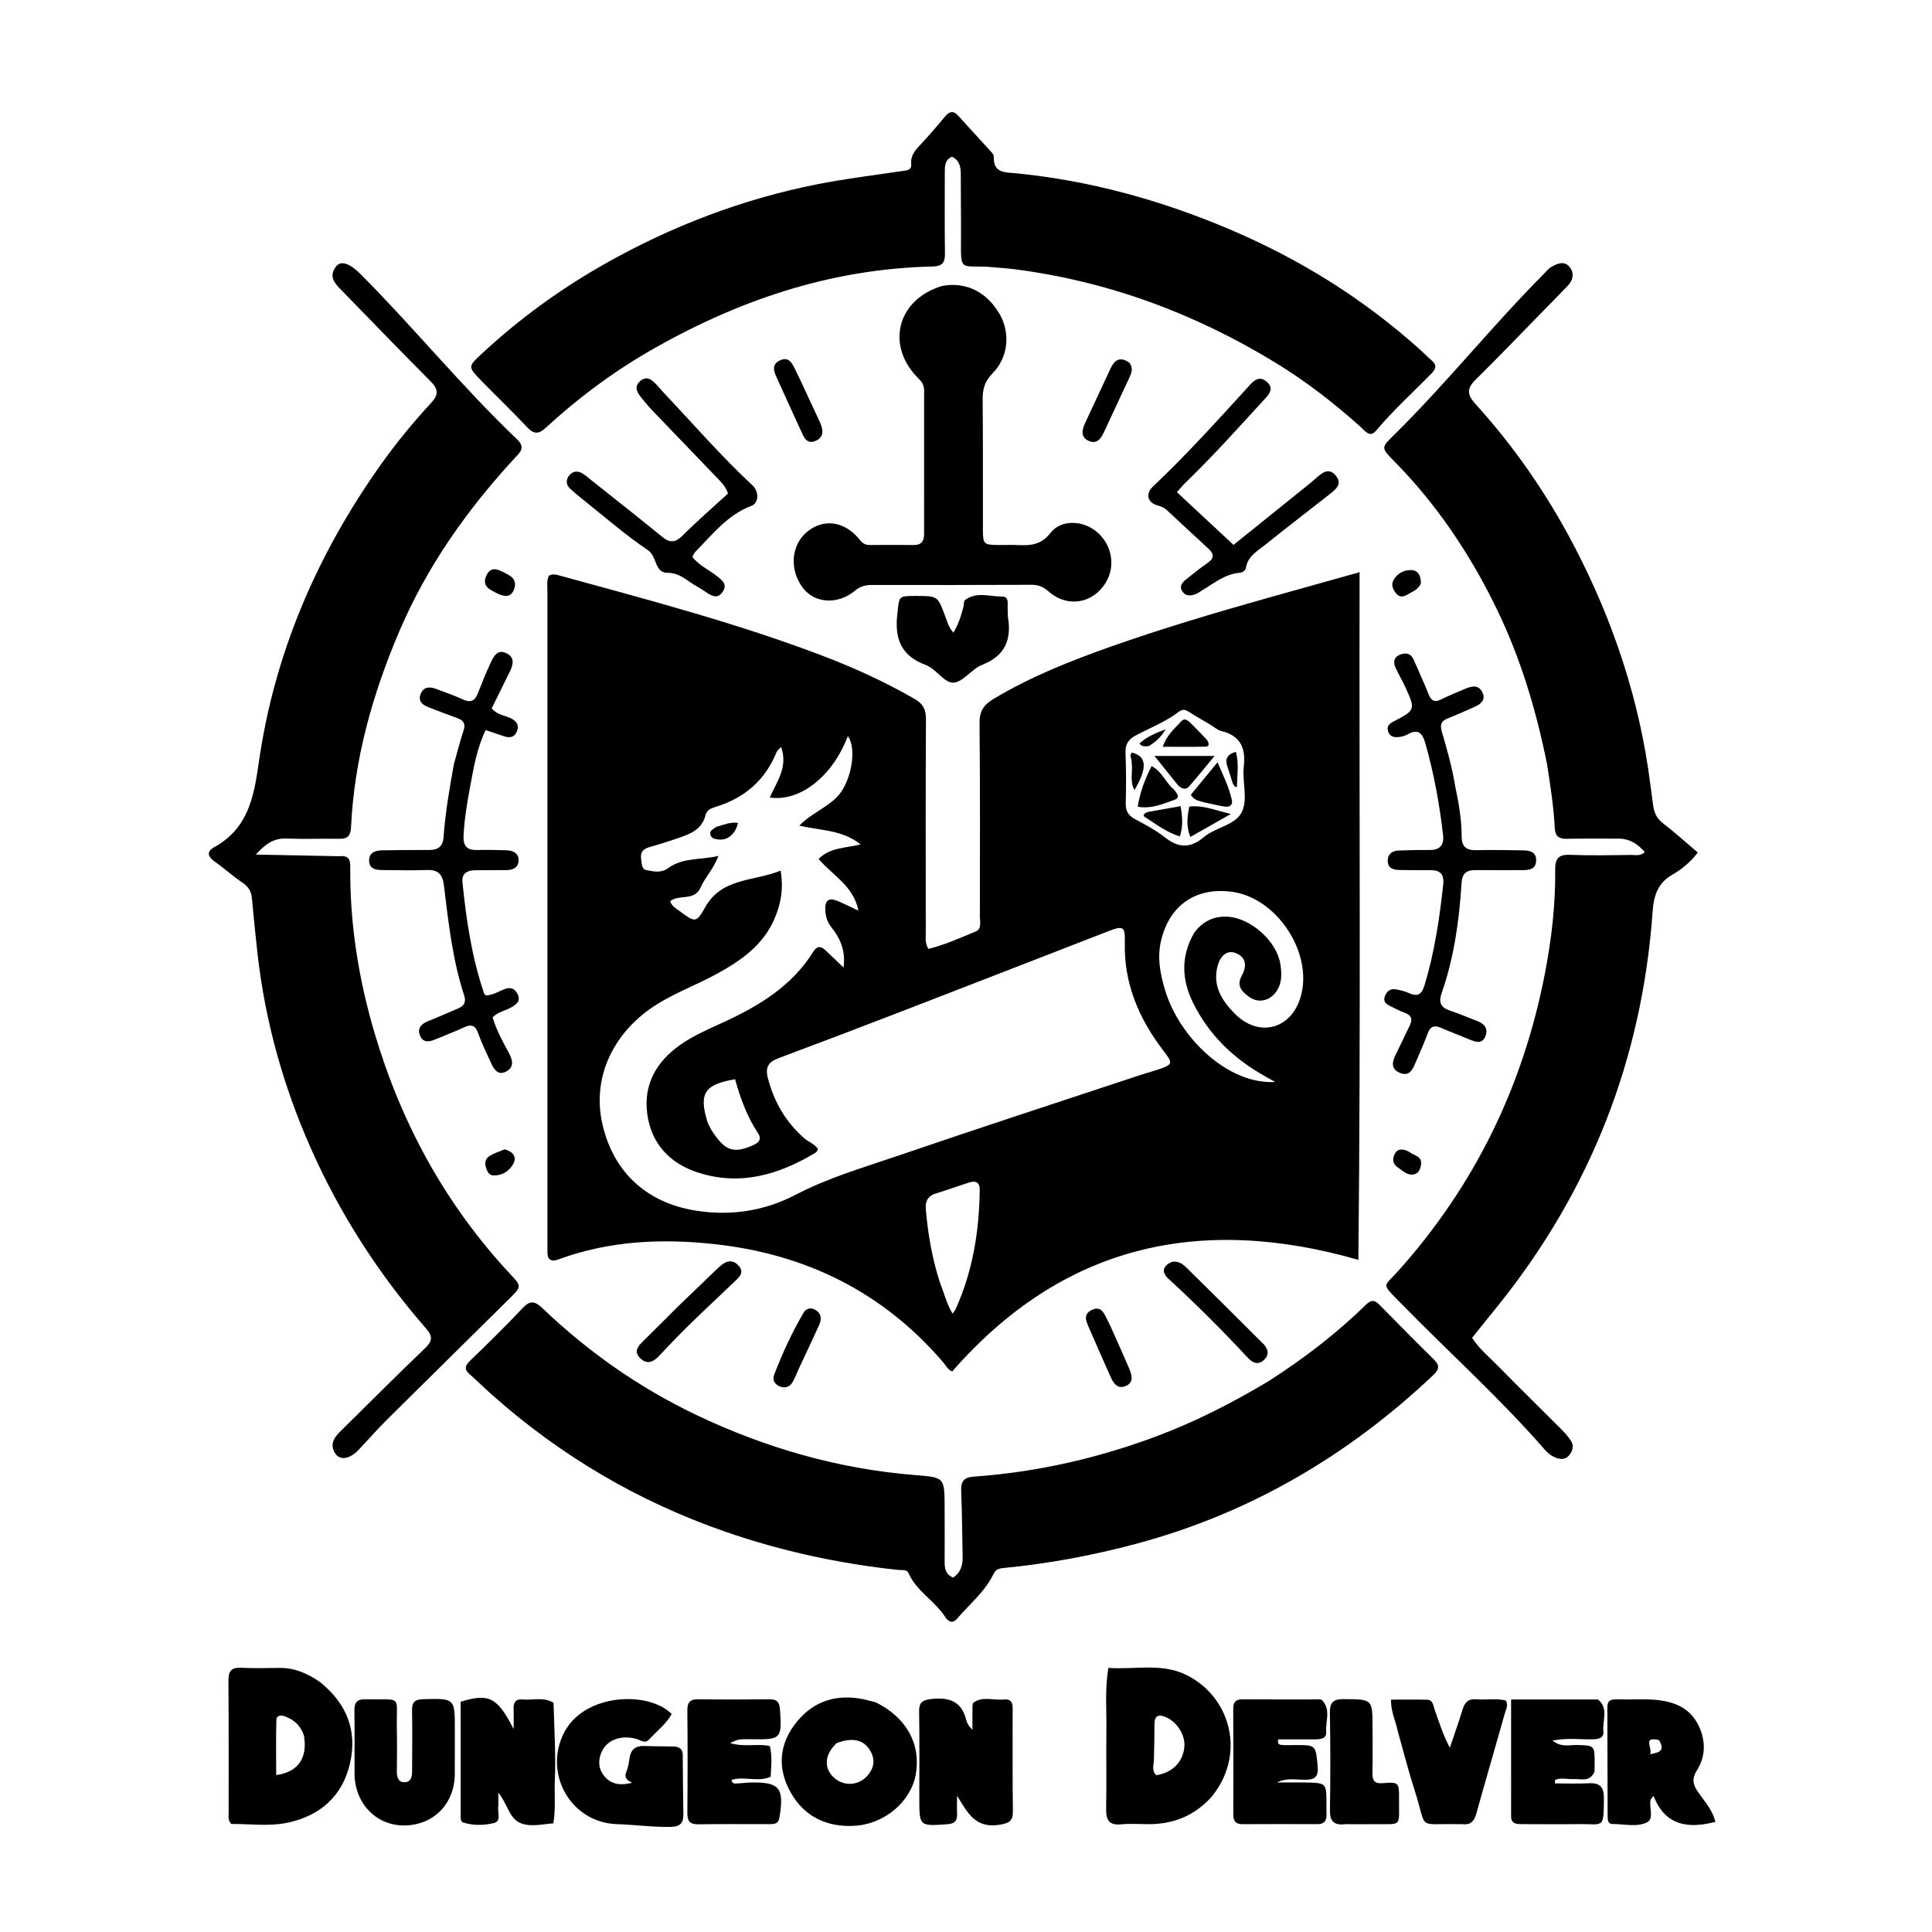 <svg version="1.1" id="Layer_1" xmlns="http://www.w3.org/2000/svg" xmlns:xlink="http://www.w3.org/1999/xlink" x="0px" y="0px"
	 width="100%" viewBox="0 0 800 800" enable-background="new 0 0 800 800" xml:space="preserve">
<path fill="#000000" opacity="1" stroke="none" 
	d="
M524.782,247.624 
	C537.309,244.111 549.448,240.714 562.97,236.93 
	C562.799,332.079 563.487,426.395 562.474,521.67 
	C496.546,502.775 439.925,515.626 394.284,567.903 
	C392.542,567.266 391.749,565.503 390.58,564.138 
	C365.744,535.15 333.939,519.413 296.332,515.218 
	C274.291,512.759 252.418,513.707 231.287,521.481 
	C227.955,522.707 226.574,521.429 226.683,518.058 
	C226.72,516.893 226.679,515.725 226.679,514.559 
	C226.674,424.731 226.667,334.903 226.682,245.075 
	C226.682,242.788 226.295,240.423 227.274,238.383 
	C228.968,237.486 230.396,237.96 231.851,238.359 
	C268.773,248.489 305.824,258.207 341.638,271.942 
	C354.403,276.838 366.791,282.552 378.672,289.384 
	C382.169,291.395 383.438,293.706 383.416,297.72 
	C383.258,327.217 383.323,356.716 383.344,386.214 
	C383.345,388.325 382.963,390.533 384.449,392.917 
	C391.247,391.241 397.575,388.352 403.963,385.738 
	C406.623,384.65 405.738,381.657 405.741,379.432 
	C405.776,352.767 405.87,326.101 405.607,299.438 
	C405.56,294.578 407.286,291.875 411.291,289.47 
	C426.67,280.236 443.212,273.665 460.027,267.726 
	C481.222,260.241 502.765,253.847 524.782,247.624 
M473.392,444.748 
	C475.303,444.172 477.232,443.654 479.12,443.012 
	C485.877,440.714 485.87,440.492 481.563,434.836 
	C471.611,421.77 465.415,407.328 465.761,390.571 
	C465.905,383.592 465.293,383.129 458.844,385.63 
	C430.757,396.523 402.691,407.47 374.587,418.319 
	C357.194,425.033 339.771,431.67 322.308,438.197 
	C318.093,439.772 316.791,441.972 317.992,446.546 
	C320.574,456.376 325.392,464.639 333.029,471.334 
	C334.845,472.926 337.413,473.657 338.747,475.893 
	C338.306,476.518 338.116,477.056 337.739,477.283 
	C322.642,486.376 306.703,491.158 289.2,485.58 
	C277.441,481.833 269.741,473.698 268.032,461.374 
	C266.349,449.231 271.677,439.71 281.605,432.696 
	C287.088,428.823 293.229,426.199 299.277,423.425 
	C314.16,416.597 327.915,408.368 336.839,393.976 
	C338.296,391.626 339.892,391.725 341.692,393.392 
	C344.052,395.577 346.353,397.826 349.288,400.63 
	C350.235,393.62 347.875,388.446 344.21,383.862 
	C342.393,381.591 341.825,379.312 341.742,376.547 
	C341.61,372.15 343.745,371.743 347.071,373.17 
	C349.74,374.316 352.341,375.619 355.444,377.073 
	C353.447,366.736 344.64,362.431 338.97,355.656 
	C343.84,350.8 350.028,351.247 356.365,349.653 
	C348.753,343.591 339.975,343.949 330.964,341.888 
	C337.071,335.657 345.162,333.581 349.118,326.629 
	C353.205,319.447 354.272,309.25 351.082,304.757 
	C344.853,321.352 331.346,332.098 318.736,330.245 
	C321.555,323.796 326.397,317.77 323.46,309.305 
	C322.462,310.355 321.855,310.727 321.641,311.257 
	C316.896,323.032 308.29,330.508 296.232,334.132 
	C294.368,334.692 292.613,335.549 292.157,337.449 
	C290.668,343.646 285.602,345.4 280.525,347.145 
	C276.752,348.441 272.941,349.65 269.096,350.715 
	C266.454,351.446 265,352.803 265.48,355.685 
	C265.774,357.454 265.537,359.88 267.676,360.291 
	C270.658,360.865 273.726,361.638 276.728,359.442 
	C282.741,355.045 289.997,356.141 297.507,354.425 
	C295.357,359.912 291.935,363.311 290.094,367.499 
	C287.548,373.29 281.291,370.142 277.49,373.159 
	C278.252,375.384 280.117,376.303 281.654,377.441 
	C287.705,381.919 288.363,382.23 291.872,375.878 
	C298.848,363.246 312.08,365.092 323.234,360.501 
	C324.504,368.105 323.331,374.448 320.597,380.671 
	C315.815,391.559 306.764,397.812 296.809,403.263 
	C288.191,407.982 278.859,411.299 270.631,416.767 
	C253.653,428.05 245.475,446.18 249.203,464.33 
	C253.361,484.57 267.066,497.924 288.052,501.285 
	C302.391,503.58 316.405,501.536 329.327,494.783 
	C342.861,487.71 357.43,483.487 371.737,478.598 
	C405.282,467.133 438.982,456.124 473.392,444.748 
M494.53,386.188 
	C497.967,381.569 502.527,379.284 508.316,379.59 
	C517.935,380.099 528.801,389.805 530.194,399.37 
	C530.797,403.513 530.917,407.721 527.95,411.275 
	C525.166,414.609 520.816,415.364 517.23,412.774 
	C514.309,410.665 511.851,408.28 514.182,404.03 
	C516.566,399.682 515.664,396.445 512.095,394.802 
	C508.692,393.236 505.519,395.068 504.19,399.978 
	C502.015,408.011 505.859,414.207 511.16,419.612 
	C521.168,429.817 534.674,426.331 538.606,412.649 
	C543.799,394.581 528.738,371.704 510.041,369.258 
	C495.188,367.316 484.37,374.739 480.813,389.322 
	C479.092,396.38 480.39,403.224 482.422,409.975 
	C488.421,429.9 508.697,449.192 528.041,448.022 
	C525.738,446.724 523.888,445.719 522.073,444.654 
	C510.007,437.567 500.384,428.023 494.141,415.476 
	C489.468,406.086 488.647,396.361 494.53,386.188 
M500.755,299.817 
	C498.04,298.212 495.274,296.683 492.627,294.971 
	C491.121,293.997 489.9,293.362 488.179,294.68 
	C482.73,298.855 476.327,301.355 470.311,304.525 
	C467.335,306.093 465.917,308.098 466.047,311.605 
	C466.304,318.575 466.353,325.564 466.142,332.535 
	C466.042,335.815 467.196,337.697 470.039,339.213 
	C474.283,341.477 478.609,343.767 482.361,346.729 
	C487.982,351.168 492.88,351.35 498.479,346.638 
	C503.263,342.612 511.206,341.746 514.027,336.584 
	C516.953,331.228 514.287,323.857 515.025,317.45 
	C515.914,309.74 513.677,304.601 505.663,302.694 
	C504.124,302.328 502.8,301.059 500.755,299.817 
M389.268,531.277 
	C390.937,535.381 391.92,539.778 394.446,543.952 
	C395.029,543.091 395.471,542.603 395.729,542.031 
	C402.818,526.33 405.488,509.738 405.684,492.643 
	C405.719,489.548 404.025,488.827 401.488,489.606 
	C396.888,491.018 392.38,492.735 387.766,494.098 
	C384.278,495.129 383.057,497.265 383.364,500.778 
	C384.246,510.888 385.88,520.842 389.268,531.277 
M294.548,467.844 
	C300.144,476.624 303.663,477.845 311.943,474.151 
	C314.445,473.035 315.45,471.572 313.847,469.168 
	C309.282,462.324 306.564,454.682 304.378,446.892 
	C291.644,449.037 289.343,452.815 292.922,464.481 
	C293.212,465.423 293.771,466.282 294.548,467.844 
z"/>
<path fill="#000000" opacity="1" stroke="none" 
	d="
M140.427,354.547 
	C145.376,353.964 145.044,357.204 145.031,360.036 
	C144.932,383.179 148.571,405.737 155.144,427.905 
	C166.262,465.402 184.515,498.836 211.235,527.521 
	C215.97,532.603 216.075,532.649 210.997,537.683 
	C193.965,554.566 176.845,571.361 159.83,588.261 
	C155.817,592.247 152.127,596.556 148.201,600.633 
	C144.923,604.037 141.04,604.757 139.112,602.225 
	C136.444,598.722 137.935,595.666 140.687,592.951 
	C152.428,581.372 164.067,569.685 175.983,558.289 
	C179.086,555.321 179.277,553.383 176.442,550.131 
	C156.828,527.632 140.803,502.786 128.705,475.482 
	C117.307,449.758 109.8,422.932 106.635,394.94 
	C105.776,387.344 105.026,379.735 104.337,372.122 
	C104.08,369.279 103.028,367.265 100.531,365.594 
	C96.526,362.915 92.942,359.613 88.996,356.835 
	C86.068,354.773 85.339,352.648 88.69,350.802 
	C102.536,343.178 105.065,330.505 107.12,316.008 
	C113.513,270.902 131.065,229.985 157.397,192.81 
	C163.863,183.681 170.928,175.044 178.501,166.857 
	C181.768,163.324 181.478,161.081 178.249,157.844 
	C166.018,145.581 154.01,133.096 141.912,120.701 
	C139.071,117.79 135.764,114.847 139.062,110.454 
	C141.218,107.583 144.925,109.099 149.513,113.713 
	C171.594,135.918 191.403,160.274 214.082,181.9 
	C217.709,185.358 215.399,187.231 213.179,189.638 
	C193.497,210.974 176.893,234.393 165.441,261.197 
	C154.319,287.23 146.67,314.171 145.351,342.629 
	C145.193,346.042 143.923,347.385 140.537,347.329 
	C133.208,347.209 125.867,347.511 118.547,347.226 
	C113.527,347.031 110.071,349.281 105.929,353.857 
	C118.05,354.106 129.036,354.331 140.427,354.547 
z"/>
<path fill="#000000" opacity="1" stroke="none" 
	d="
M640.594,316.378 
	C636.099,294.178 629.783,272.983 620.132,252.918 
	C609.08,229.941 595.078,208.961 577.082,190.752 
	C571.855,185.463 571.938,185.319 577.122,180.22 
	C598.746,158.947 617.659,135.153 639.043,113.657 
	C640.097,112.598 641.032,111.312 642.286,110.583 
	C644.617,109.226 647.502,107.924 649.648,110.234 
	C651.946,112.709 651.572,115.81 649.171,118.335 
	C645.843,121.836 642.426,125.251 639.046,128.702 
	C629.721,138.227 620.514,147.872 611.011,157.215 
	C607.395,160.77 607.4,163.363 610.803,167.111 
	C627.012,184.96 640.653,204.694 651.794,226.037 
	C668.017,257.118 678.977,289.971 683.377,324.875 
	C683.73,327.679 684.153,330.475 684.5,333.279 
	C684.88,336.35 685.944,338.854 688.584,340.886 
	C693.434,344.62 697.985,348.742 703.018,353.006 
	C700.054,356.917 696.447,359.912 692.529,362.154 
	C686.394,365.665 684.778,370.956 684.317,377.441 
	C679.981,438.359 658.73,492.69 620.518,540.36 
	C616.982,544.772 613.421,549.163 609.56,553.95 
	C612.556,558.65 616.983,562.218 620.869,566.205 
	C629.24,574.795 637.856,583.146 646.325,591.642 
	C647.844,593.166 649.322,594.793 650.492,596.587 
	C651.837,598.649 651.234,600.79 649.754,602.599 
	C648.265,604.417 646.338,604.369 644.292,603.616 
	C642.519,602.963 641.07,601.879 639.85,600.479 
	C621.22,579.096 600.134,560.126 580.325,539.901 
	C579.858,539.425 579.378,538.963 578.914,538.485 
	C571.91,531.272 573.079,532.849 578.758,526.518 
	C610.561,491.068 630.663,449.861 639.706,403.148 
	C642.467,388.882 644.126,374.533 643.977,360.01 
	C643.931,355.584 645.32,353.773 650.041,353.965 
	C658.526,354.312 667.035,354.101 675.533,354.021 
	C677.273,354.004 679.202,354.576 681.079,352.838 
	C678.129,349.398 674.717,347.242 670.098,347.256 
	C662.932,347.277 655.764,347.192 648.601,347.332 
	C645.467,347.393 643.95,346.12 643.801,343.033 
	C643.376,334.214 642,325.509 640.594,316.378 
z"/>
<path fill="#000000" opacity="1" stroke="none" 
	d="
M525.07,572.045 
	C539.875,562.589 553.45,552.146 565.765,540.117 
	C567.826,538.104 569.32,538.349 571.202,540.27 
	C578.665,547.884 586.146,555.483 593.758,562.947 
	C596.324,565.463 595.892,567.133 593.435,569.453 
	C558.147,602.773 517.54,626.643 470.482,639.247 
	C452.433,644.081 434.151,647.485 415.563,649.272 
	C413.637,649.457 412.329,649.818 411.314,651.901 
	C407.762,659.194 401.394,664.297 396.232,670.339 
	C394.463,672.408 392.651,671.554 391.354,669.523 
	C387.079,662.824 379.484,658.916 376.181,651.367 
	C375.478,649.761 373.522,650.245 372.096,650.094 
	C347.675,647.49 323.823,642.368 300.589,634.334 
	C264.38,621.815 232.022,602.776 203.438,577.297 
	C200.454,574.637 197.632,571.794 194.607,569.184 
	C192.287,567.183 192.368,565.655 194.589,563.505 
	C202.008,556.323 209.409,549.107 216.482,541.589 
	C219.64,538.233 221.644,538.866 224.624,541.712 
	C243.552,559.797 264.78,574.677 288.411,585.94 
	C317.06,599.595 347.161,608.249 378.889,610.794 
	C391.092,611.772 391.108,611.684 391.148,624.122 
	C391.173,631.62 391.197,639.118 391.155,646.615 
	C391.14,649.42 391.485,651.938 394.687,653.23 
	C397.791,651.207 398.668,648.138 398.607,644.667 
	C398.449,635.675 398.356,626.681 398.01,617.696 
	C397.857,613.742 398.692,611.756 403.321,611.428 
	C429.549,609.567 454.952,603.75 479.551,594.481 
	C495.335,588.534 510.284,580.856 525.07,572.045 
z"/>
<path fill="#000000" opacity="1" stroke="none" 
	d="
M408.602,110.458 
	C397.728,109.981 397.847,112.295 397.921,99.556 
	C397.974,90.395 397.842,81.232 397.839,72.07 
	C397.838,69.083 397.308,66.429 394.215,64.885 
	C391.179,66.176 391.224,68.885 391.223,71.551 
	C391.218,82.713 391.129,93.875 391.283,105.035 
	C391.335,108.82 390.13,110.27 386.134,110.359 
	C343.473,111.301 304.513,124.683 267.953,145.945 
	C252.776,154.771 238.846,165.311 225.941,177.175 
	C222.861,180.007 220.918,179.729 218.167,176.791 
	C212.023,170.23 205.497,164.03 199.238,157.576 
	C193.697,151.862 193.766,151.801 199.481,146.483 
	C215.159,131.894 232.361,119.424 251.04,108.927 
	C278.396,93.553 307.36,82.476 338.126,76.351 
	C349.85,74.017 361.754,72.585 373.587,70.82 
	C375.486,70.536 377.555,70.528 377.313,67.934 
	C376.955,64.094 379.333,61.862 381.611,59.397 
	C384.888,55.852 388.069,52.209 391.126,48.473 
	C392.969,46.221 394.629,45.547 396.809,47.955 
	C401.39,53.015 406.028,58.024 410.61,63.082 
	C411.04,63.557 411.529,64.248 411.507,64.82 
	C411.237,71.887 416.31,71.313 420.991,71.778 
	C451.55,74.815 480.804,82.935 509.015,94.896 
	C538.234,107.283 564.844,123.843 588.426,145.159 
	C589.908,146.499 591.292,147.951 592.813,149.244 
	C595.002,151.104 594.685,152.687 592.778,154.633 
	C585.091,162.478 576.922,169.853 569.837,178.289 
	C567.215,181.411 565.325,178.511 563.66,177.013 
	C552.612,167.073 540.909,157.983 528.235,150.238 
	C494.856,129.838 458.917,116.467 420.006,111.474 
	C416.376,111.009 412.711,110.812 408.602,110.458 
z"/>
<path fill="#000000" opacity="1" stroke="none" 
	d="
M389.903,118.456 
	C399.873,116.475 408.659,120.856 413.967,130.144 
	C418.44,137.971 417.505,148.012 410.965,154.635 
	C407.835,157.805 406.862,161.047 406.9,165.28 
	C407.061,183.263 406.97,201.248 407.008,219.233 
	C407.021,225.365 407.338,225.635 413.558,225.678 
	C416.222,225.696 418.892,225.579 421.55,225.703 
	C426.78,225.947 431.169,225.621 435.025,220.639 
	C439.38,215.013 448.322,215.415 454.03,220.123 
	C460.455,225.422 462.072,234.382 457.848,241.284 
	C452.532,249.972 441.989,251.723 434.29,244.983 
	C432.143,243.103 430.074,242.138 427.19,242.151 
	C405.209,242.255 383.228,242.247 361.247,242.213 
	C358.491,242.208 356.23,242.745 353.964,244.633 
	C346.954,250.471 337.434,249.856 332.575,243.583 
	C326.759,236.073 327.483,225.755 334.215,220.201 
	C341.081,214.537 349.919,215.815 356.007,223.521 
	C357.175,224.999 358.37,225.686 360.177,225.677 
	C366.172,225.644 372.168,225.595 378.161,225.694 
	C381.376,225.747 382.653,224.274 382.649,221.169 
	C382.622,201.352 382.639,181.536 382.661,161.719 
	C382.663,159.767 381.949,158.318 380.512,156.919 
	C366.676,143.451 371.21,124.224 389.903,118.456 
z"/>
<path fill="#000000" opacity="1" stroke="none" 
	d="
M501.404,744.352 
	C494.298,752.006 485.721,755.342 475.741,755.348 
	C471.911,755.35 468.051,755.045 464.257,755.416 
	C459.227,755.908 457.953,753.604 458.032,749.055 
	C458.224,738.066 458.01,727.071 458.136,716.08 
	C458.231,707.81 457.465,699.495 458.97,690.633 
	C469.959,691.458 481.026,688.417 491.453,693.664 
	C509.976,702.986 516.045,726.979 501.404,744.352 
M477.812,729.078 
	C477.583,731.178 476.953,733.348 478.763,735.1 
	C485.508,733.976 489.747,729.729 490.406,723.498 
	C490.918,718.655 487.575,713.193 482.892,711.089 
	C479.895,709.742 478.065,710.202 478.041,713.91 
	C478.01,718.711 477.952,723.511 477.812,729.078 
z"/>
<path fill="#000000" opacity="1" stroke="none" 
	d="
M132.428,696.452 
	C143.64,705.393 148.048,716.764 144.907,730.283 
	C141.789,743.702 132.598,751.822 119.284,754.698 
	C111.473,756.385 103.416,755.214 95.756,755.256 
	C94.298,753.628 94.681,752.058 94.678,750.613 
	C94.649,732.449 94.751,714.284 94.586,696.121 
	C94.55,692.119 95.615,690.35 99.893,690.587 
	C105.21,690.882 110.555,690.675 115.887,690.649 
	C121.96,690.62 127.238,692.876 132.428,696.452 
M125.861,718.734 
	C124.669,714.785 121.961,712.263 118.223,710.796 
	C116.541,710.136 114.499,710.011 114.436,712.36 
	C114.231,719.884 114.36,727.417 114.36,735.029 
	C123.389,733.764 127.454,728.048 125.861,718.734 
z"/>
<path fill="#000000" opacity="1" stroke="none" 
	d="
M187.986,316.286 
	C189.363,311.398 190.498,306.873 191.959,302.455 
	C192.843,299.78 192.001,298.346 189.555,297.439 
	C185.499,295.933 181.441,294.429 177.415,292.848 
	C174.842,291.838 172.921,290.214 174.276,287.153 
	C175.579,284.211 178.094,284.329 180.655,285.292 
	C184.394,286.698 188.184,288.004 191.807,289.67 
	C195.075,291.173 196.726,290.052 197.91,286.994 
	C199.532,282.805 201.222,278.634 203.117,274.564 
	C204.384,271.842 205.959,268.616 209.786,270.532 
	C213.34,272.311 212.449,275.395 211.005,278.303 
	C208.504,283.34 206.032,288.391 203.606,293.317 
	C205.947,296.095 208.988,296.221 211.475,297.409 
	C214.03,298.629 215.097,300.334 213.975,302.984 
	C212.898,305.529 210.816,305.6 208.522,304.817 
	C206.183,304.019 203.838,303.236 201.109,302.315 
	C197.452,309.851 196.183,317.693 194.722,325.46 
	C193.43,332.325 192.264,339.21 191.944,346.22 
	C191.76,350.257 193.382,352.073 197.461,351.972 
	C201.62,351.868 205.79,351.932 209.948,352.098 
	C212.494,352.2 214.744,353.327 214.733,356.171 
	C214.722,359.3 212.393,360.278 209.572,360.288 
	C205.241,360.303 200.91,360.313 196.58,360.349 
	C193.444,360.376 191.149,361.779 191.479,365.094 
	C193.044,380.815 195.347,396.413 200.481,411.448 
	C200.572,411.714 200.948,411.883 201.286,412.18 
	C203.956,412.094 206.266,410.661 208.689,409.657 
	C211.376,408.543 213.221,409.265 214.409,411.806 
	C215.659,414.478 213.876,415.83 211.948,416.998 
	C209.429,418.525 206.267,418.873 203.988,421.258 
	C205.538,426.577 208.221,431.362 210.801,436.176 
	C212.307,438.986 212.907,441.782 209.797,443.583 
	C206.331,445.591 204.611,442.908 203.357,440.207 
	C201.464,436.132 199.49,432.068 197.999,427.84 
	C196.775,424.371 195.018,424.041 191.979,425.476 
	C188.22,427.25 184.301,428.684 180.468,430.304 
	C177.99,431.351 175.38,432.024 174.013,429.021 
	C172.636,425.995 174.258,424.038 177.2,422.864 
	C181.374,421.199 185.469,419.337 189.619,417.61 
	C192.185,416.543 193.111,414.98 192.179,412.123 
	C187.354,397.334 185.697,381.934 183.811,366.602 
	C183.258,362.105 181.494,360.081 176.836,360.252 
	C170.681,360.479 164.512,360.291 158.349,360.263 
	C155.706,360.251 153.012,359.89 152.847,356.583 
	C152.671,353.072 155.317,352.159 158.221,352.105 
	C164.716,351.985 171.213,351.926 177.708,351.963 
	C181.305,351.983 183.381,350.536 183.651,346.796 
	C184.384,336.669 186.079,326.674 187.986,316.286 
z"/>
<path fill="#000000" opacity="1" stroke="none" 
	d="
M602.577,325.597 
	C604.08,332.696 605.224,339.444 605.241,346.271 
	C605.252,350.708 607.199,352.124 611.329,352.035 
	C617.657,351.898 623.993,352.005 630.323,352.109 
	C633.07,352.154 636.049,352.446 636.094,356.109 
	C636.142,360.082 633.115,360.314 630.099,360.306 
	C623.767,360.29 617.435,360.36 611.103,360.292 
	C607.352,360.252 605.461,361.421 605.194,365.712 
	C604.233,381.192 602.101,396.522 596.945,411.247 
	C595.596,415.101 596.592,417.187 600.383,418.455 
	C604.169,419.721 607.836,421.338 611.58,422.733 
	C614.728,423.906 616.405,426.016 614.995,429.271 
	C613.623,432.437 611.012,431.46 608.584,430.46 
	C604.581,428.813 600.529,427.278 596.555,425.564 
	C593.843,424.393 592.254,425.039 591.202,427.866 
	C589.694,431.92 587.947,435.889 586.225,439.86 
	C585.013,442.655 583.752,445.88 579.781,444.295 
	C575.693,442.662 576.474,439.576 578.065,436.416 
	C580.011,432.55 581.775,428.593 583.713,424.724 
	C585.043,422.069 584.481,420.395 581.61,419.356 
	C579.583,418.621 577.655,417.596 575.724,416.619 
	C574.199,415.847 572.675,414.925 573.349,412.817 
	C574.025,410.701 575.477,409.291 577.802,409.639 
	C579.755,409.931 581.734,410.467 583.536,411.267 
	C587.286,412.931 588.795,411.53 589.906,407.845 
	C594.008,394.237 596.094,380.29 597.607,366.216 
	C598.043,362.164 596.46,360.269 592.36,360.319 
	C588.029,360.372 583.696,360.31 579.364,360.236 
	C576.807,360.193 574.598,359.47 574.63,356.361 
	C574.66,353.43 576.68,352.287 579.262,352.178 
	C583.589,351.996 587.923,351.943 592.254,351.954 
	C596.447,351.964 597.983,349.623 597.554,345.862 
	C596.08,332.962 593.747,320.227 590.187,307.717 
	C589.002,303.551 587.186,301.608 582.857,304.098 
	C581.872,304.664 580.683,304.998 579.548,305.156 
	C577.442,305.451 575.416,305.153 574.733,302.716 
	C574.117,300.517 575.462,299.575 577.322,298.604 
	C586.086,294.03 586.134,293.779 581.946,284.602 
	C580.703,281.878 579.18,279.284 577.903,276.575 
	C576.84,274.318 577.102,272.184 579.587,271.128 
	C581.975,270.113 584.195,270.435 585.393,273.193 
	C587.447,277.926 589.616,282.612 591.513,287.407 
	C592.613,290.189 594.029,290.981 596.817,289.587 
	C600.09,287.951 603.499,286.581 606.869,285.144 
	C609.514,284.017 612.275,283.516 613.796,286.637 
	C615.373,289.872 613.146,291.568 610.496,292.743 
	C606.844,294.362 603.198,296.004 599.482,297.466 
	C596.771,298.533 596.204,300.072 597.021,302.899 
	C599.143,310.245 601.278,317.604 602.577,325.597 
z"/>
<path fill="#000000" opacity="1" stroke="none" 
	d="
M362.661,704.924 
	C375.335,711.146 381.394,722.229 379.22,734.66 
	C377.252,745.91 366.346,755.453 353.461,756.047 
	C342.463,756.553 333.22,752.388 327.518,742.412 
	C322.042,732.831 322.39,723.17 328.904,714.302 
	C335.683,705.074 345.089,701.436 356.481,703.412 
	C358.438,703.751 360.353,704.326 362.661,704.924 
M346.452,721.774 
	C341.611,726.332 341.004,731.689 344.877,735.659 
	C348.861,739.743 355.256,739.653 359.102,735.359 
	C362.135,731.972 362.548,728.237 360.01,724.379 
	C357.371,720.37 352.835,719.362 346.452,721.774 
z"/>
<path fill="#000000" opacity="1" stroke="none" 
	d="
M234.549,715.739 
	C243.97,700.888 269.172,700.51 278.125,709.758 
	C275.812,713.931 271.882,716.841 268.697,720.352 
	C267.08,722.135 265.244,720.537 263.591,720.068 
	C257.483,718.335 251.645,720.252 249.312,725.046 
	C247.678,728.402 247.598,731.877 249.875,734.988 
	C252.69,738.834 256.619,739.511 261.765,738.194 
	C259.595,737.152 258.365,736.041 259.328,733.771 
	C260.094,731.964 260.404,729.929 260.698,727.962 
	C261.233,724.379 263.207,722.829 266.806,722.977 
	C270.801,723.141 274.804,723.065 278.8,723.188 
	C280.991,723.256 282.699,723.973 282.714,726.665 
	C282.76,734.82 282.817,742.976 282.971,751.13 
	C283.041,754.808 281.768,756.385 277.739,756.47 
	C270.305,756.628 262.963,755.572 255.559,755.346 
	C235.519,754.732 224.137,732.731 234.549,715.739 
z"/>
<path fill="#000000" opacity="1" stroke="none" 
	d="
M229.204,705.085 
	C229.52,716.132 230.191,726.792 229.749,737.407 
	C229.51,743.158 230.143,748.999 229.133,755.002 
	C224.139,755.412 218.871,756.756 214.777,754.534 
	C210.726,752.336 209.935,746.546 206.324,742.322 
	C206.324,744.783 206.485,746.575 206.285,748.326 
	C206.022,750.631 207.656,754.127 204.503,754.886 
	C200.38,755.878 195.928,755.994 191.725,754.632 
	C190.739,754.312 190.747,752.961 190.746,751.968 
	C190.731,736.169 190.736,720.371 190.736,704.657 
	C202.537,701.005 206.018,702.892 212.684,715.986 
	C212.684,713.188 212.762,710.386 212.662,707.591 
	C212.565,704.896 213.616,703.431 216.429,703.707 
	C220.645,704.121 225.014,702.544 229.204,705.085 
z"/>
<path fill="#000000" opacity="1" stroke="none" 
	d="
M419.313,707.158 
	C419.335,721.643 419.208,735.642 419.42,749.636 
	C419.484,753.837 418.253,754.878 413.922,755.592 
	C403.794,757.264 400.643,750.559 396.292,743.575 
	C396.292,746.058 396.214,748.544 396.313,751.023 
	C396.426,753.876 395.366,755.157 392.314,755.372 
	C380.684,756.193 380.68,756.286 380.666,744.754 
	C380.652,732.757 380.792,720.758 380.586,708.765 
	C380.518,704.805 381.985,703.95 385.757,703.514 
	C393.282,702.645 398.339,704.676 400.176,712.488 
	C400.362,713.277 400.866,713.998 401.264,714.728 
	C401.415,715.003 401.687,715.212 402.67,716.297 
	C402.67,713.11 402.626,710.725 402.689,708.343 
	C402.719,707.19 402.523,705.442 403.159,704.991 
	C407.012,702.258 411.491,704.179 415.685,703.721 
	C417.731,703.498 419.346,704.155 419.313,707.158 
z"/>
<path fill="#000000" opacity="1" stroke="none" 
	d="
M680.953,703.663 
	C693.668,703.683 700.775,707.608 704.111,716.283 
	C706.344,722.088 705.945,727.875 702.658,733.054 
	C700.504,736.447 700.939,738.879 703.085,741.984 
	C705.743,745.83 709.104,749.401 710.304,754.402 
	C698.796,757.332 689.499,755.938 684.712,743.67 
	C683.816,744.79 683.504,745.007 683.45,745.276 
	C682.807,748.45 685.011,753.112 681.978,754.6 
	C677.742,756.679 672.494,755.27 667.681,755.272 
	C665.96,755.272 665.687,753.739 665.683,752.345 
	C665.64,737.183 665.629,722.021 665.574,706.86 
	C665.566,704.491 666.718,703.641 668.967,703.676 
	C672.798,703.736 676.631,703.674 680.953,703.663 
M686.955,720.53 
	C679.729,718.903 684.56,723.923 683.22,726.364 
	C687.206,725.735 689.554,724.895 686.955,720.53 
z"/>
<path fill="#000000" opacity="1" stroke="none" 
	d="
M531.732,722.63 
	C533.472,722.626 534.804,722.619 536.135,722.611 
	C545.011,722.562 544.779,722.584 545.617,731.322 
	C546.032,735.656 544.525,736.978 540.457,736.968 
	C536.593,736.959 532.671,736.094 528.811,738.086 
	C532.79,738.086 536.77,738.014 540.748,738.101 
	C549.229,738.286 549.228,738.32 549.261,746.827 
	C549.267,748.325 549.239,749.823 549.285,751.32 
	C549.365,753.942 548.327,755.353 545.502,755.339 
	C535.183,755.292 524.863,755.293 514.544,755.351 
	C511.796,755.366 510.675,754.175 510.682,751.453 
	C510.722,736.811 510.72,722.168 510.656,707.526 
	C510.644,704.797 511.694,703.642 514.48,703.662 
	C524.799,703.735 535.119,703.679 545.439,703.689 
	C546.097,703.69 547.006,703.59 547.374,703.96 
	C551.242,707.845 548.826,712.695 549.144,717.102 
	C549.356,720.05 546.742,720.227 544.48,720.231 
	C539.377,720.241 534.275,720.234 529.263,720.234 
	C528.806,722.787 530.26,722.469 531.732,722.63 
z"/>
<path fill="#000000" opacity="1" stroke="none" 
	d="
M660.247,733.657 
	C658.24,738.131 654.491,736.494 651.454,736.672 
	C648.923,736.82 646.321,735.936 643.902,737.06 
	C643.899,737.527 643.897,737.995 643.894,738.463 
	C648.571,738.463 653.26,738.664 657.923,738.407 
	C662.741,738.142 664.191,740.205 664.148,744.859 
	C664.028,757.702 664.033,755.145 653.647,755.321 
	C645.831,755.453 638.01,755.324 630.192,755.331 
	C627.893,755.333 625.718,755.221 625.717,752.091 
	C625.715,736.158 625.716,720.225 625.716,703.715 
	C637.696,703.715 649.283,703.714 660.869,703.72 
	C661.199,703.72 661.632,703.675 661.843,703.855 
	C666.191,707.56 663.481,712.473 663.933,716.826 
	C664.238,719.765 661.919,720.153 659.544,720.218 
	C654.363,720.36 649.112,719.501 642.861,720.751 
	C646.574,723.661 649.755,722.507 652.64,722.574 
	C660.307,722.752 660.311,722.639 660.315,730.205 
	C660.316,731.203 660.296,732.201 660.247,733.657 
z"/>
<path fill="#000000" opacity="1" stroke="none" 
	d="
M318.661,755.336 
	C308.549,755.344 298.893,755.249 289.241,755.402 
	C285.785,755.457 284.584,754.215 284.618,750.75 
	C284.756,736.603 284.747,722.453 284.621,708.306 
	C284.591,704.902 285.699,703.563 289.208,703.62 
	C299.026,703.781 308.849,703.741 318.668,703.634 
	C321.625,703.602 322.746,704.732 322.957,707.68 
	C323.835,719.933 323.524,720.349 311.556,720.183 
	C305.889,720.104 305.889,720.104 302.289,721.75 
	C308.051,723.568 313.408,721.863 318.761,722.997 
	C319.831,727.176 319.351,731.406 319.099,735.688 
	C313.778,738.125 308.139,735.315 302.886,737.042 
	C303.261,738.957 304.636,738.469 305.689,738.448 
	C307.183,738.418 308.672,738.16 310.166,738.117 
	C322.846,737.748 324.883,740.197 322.703,752.834 
	C322.308,755.122 320.871,755.303 318.661,755.336 
z"/>
<path fill="#000000" opacity="1" stroke="none" 
	d="
M146.805,732.83 
	C146.798,724.364 146.884,716.375 146.754,708.39 
	C146.7,705.071 147.748,703.55 151.325,703.631 
	C167.203,703.99 163.972,701.416 164.328,716.294 
	C164.463,721.948 164.369,727.609 164.33,733.267 
	C164.314,735.623 164.715,737.995 167.505,737.984 
	C170.323,737.973 170.64,735.509 170.643,733.214 
	C170.654,724.893 170.784,716.57 170.617,708.253 
	C170.547,704.793 171.788,703.684 175.234,703.599 
	C188.348,703.277 188.347,703.168 188.341,716.042 
	C188.339,722.199 188.347,728.356 188.32,734.513 
	C188.265,746.685 179.889,755.469 167.981,755.868 
	C156.405,756.256 147.36,747.473 146.814,735.305 
	C146.784,734.641 146.811,733.974 146.805,732.83 
z"/>
<path fill="#000000" opacity="1" stroke="none" 
	d="
M578.816,716.966 
	C577.917,712.555 575.886,708.798 575.999,703.784 
	C581.081,703.784 586.009,703.703 590.932,703.818 
	C593.381,703.875 593.466,706.217 594.03,707.825 
	C595.875,713.088 597.549,718.411 600.345,723.694 
	C602.122,718.412 604.013,713.165 605.632,707.835 
	C606.534,704.869 608.037,703.339 611.311,703.633 
	C615.414,704.002 619.595,703.127 623.589,704.167 
	C624.622,706.235 623.538,707.959 623.07,709.63 
	C619.215,723.388 615.159,737.09 611.358,750.863 
	C610.457,754.128 608.925,755.81 605.455,755.35 
	C604.964,755.285 604.457,755.359 603.958,755.348 
	C586.318,754.96 591.191,758.186 585.902,741.785 
	C583.304,733.73 581.224,725.508 578.816,716.966 
z"/>
<path fill="#000000" opacity="1" stroke="none" 
	d="
M275.086,162.9 
	C287.337,175.864 298.802,189.087 311.62,201.013 
	C314.364,203.567 314.234,208.282 311.203,209.421 
	C301.284,213.146 295.042,221.274 287.988,228.438 
	C287.44,228.994 287.152,229.804 286.684,230.597 
	C289.518,234.229 293.631,235.948 296.969,238.631 
	C299.189,240.415 301.344,242.08 299.173,245.169 
	C297.184,247.998 294.91,246.889 292.67,245.407 
	C291.281,244.488 289.892,243.556 288.435,242.754 
	C284.59,240.637 281.58,237.173 276.471,237.192 
	C270.894,237.213 272.206,230.442 268.271,227.792 
	C258.63,221.299 249.831,213.554 240.708,206.295 
	C239.145,205.051 237.62,203.755 236.139,202.415 
	C234.381,200.823 234.23,198.875 235.568,197.047 
	C236.91,195.213 238.891,194.795 240.904,195.888 
	C242.203,196.595 243.33,197.63 244.501,198.561 
	C254.409,206.444 264.367,214.265 274.178,222.267 
	C277.366,224.867 279.632,224.769 282.634,221.774 
	C288.633,215.787 295.057,210.225 301.453,204.352 
	C300.453,201.154 298.051,199.06 295.912,196.822 
	C287.279,187.788 278.584,178.813 269.946,169.785 
	C268.452,168.223 267.086,166.534 265.72,164.856 
	C263.956,162.689 262.311,160.247 265.011,157.863 
	C267.966,155.253 270.182,157.48 272.19,159.645 
	C273.097,160.622 273.97,161.63 275.086,162.9 
z"/>
<path fill="#000000" opacity="1" stroke="none" 
	d="
M537.31,204.275 
	C540.039,202.052 542.551,200.122 544.912,198.022 
	C547.414,195.796 550.139,193.475 553.01,196.811 
	C556.197,200.514 552.923,202.796 550.269,204.882 
	C541.503,211.771 532.646,218.544 523.961,225.533 
	C520.682,228.172 516.649,230.295 515.894,235.187 
	C515.713,236.366 514.43,237.067 513.238,237.176 
	C507.291,237.718 502.848,241.413 498.013,244.292 
	C497.013,244.887 496.079,245.656 495.006,246.049 
	C493.037,246.77 490.955,246.932 489.613,244.929 
	C488.135,242.724 489.597,241.137 491.211,239.841 
	C494.065,237.547 496.929,235.251 499.936,233.168 
	C502.642,231.294 502.986,229.566 500.457,227.259 
	C494.678,221.987 488.987,216.62 483.252,211.301 
	C482.137,210.267 480.836,209.708 479.331,209.288 
	C475.122,208.113 474.203,204.479 477.43,201.439 
	C491.617,188.07 504.602,173.558 517.742,159.195 
	C519.865,156.874 521.957,155.828 524.555,158.103 
	C527.314,160.52 526.027,162.686 523.992,164.903 
	C513.186,176.676 502.546,188.603 491.044,199.718 
	C489.868,200.854 488.834,202.137 487.334,203.794 
	C495.169,211.096 502.776,218.185 510.762,225.629 
	C519.702,218.435 528.365,211.465 537.31,204.275 
z"/>
<path fill="#000000" opacity="1" stroke="none" 
	d="
M417.3,255.06 
	C419.045,264.99 416.119,271.58 406.646,275.314 
	C402.294,277.03 398.717,282.558 394.678,282.678 
	C391.022,282.787 387.571,276.94 383.407,275.395 
	C372.989,271.529 370.371,264.404 371.58,254.091 
	C372.429,246.856 371.746,246.776 379.274,246.769 
	C388.287,246.761 388.24,246.779 391.315,254.953 
	C392.176,257.241 392.774,259.707 394.78,261.94 
	C396.898,258.505 397.996,254.942 398.922,251.31 
	C399.168,250.348 399.008,248.924 399.608,248.468 
	C404.317,244.889 409.765,247.021 414.859,247.014 
	C418.237,247.008 416.981,250.465 417.28,252.578 
	C417.372,253.231 417.297,253.907 417.3,255.06 
z"/>
<path fill="#000000" opacity="1" stroke="none" 
	d="
M557.126,755.354 
	C551.978,755.982 550.627,753.829 550.703,749.326 
	C550.93,736.007 550.904,722.679 550.688,709.359 
	C550.618,705.062 551.928,703.533 556.375,703.569 
	C568.33,703.664 568.332,703.477 568.336,715.355 
	C568.339,721.517 568.46,727.683 568.292,733.84 
	C568.203,737.138 568.903,738.708 572.745,738.361 
	C579.06,737.791 579.373,738.23 579.312,744.387 
	C579.187,757.112 580.968,755.159 568.601,755.348 
	C564.938,755.404 561.273,755.356 557.126,755.354 
z"/>
<path fill="#000000" opacity="1" stroke="none" 
	d="
M280.358,541.364 
	C285.633,536.263 290.663,531.41 295.718,526.582 
	C296.919,525.435 298.106,524.234 299.466,523.3 
	C301.923,521.612 304.234,522.108 306.075,524.36 
	C307.917,526.614 306.607,528.355 304.926,529.957 
	C298.3,536.27 291.617,542.524 285.069,548.917 
	C280.904,552.983 276.885,557.204 272.905,561.453 
	C270.531,563.987 268.011,565.154 265.176,562.478 
	C262.255,559.721 264.117,557.489 266.312,555.341 
	C270.95,550.803 275.522,546.198 280.358,541.364 
z"/>
<path fill="#000000" opacity="1" stroke="none" 
	d="
M485.333,522.479 
	C488.349,522.058 490.123,523.743 491.749,525.342 
	C502.188,535.608 512.551,545.952 522.928,556.282 
	C525.121,558.466 525.816,560.934 523.291,563.216 
	C520.956,565.325 518.708,564.38 516.769,562.295 
	C506.223,550.96 495.282,540.026 483.871,529.554 
	C481.07,526.983 481.077,524.337 485.333,522.479 
z"/>
<path fill="#000000" opacity="1" stroke="none" 
	d="
M467.597,150.147 
	C469.417,152.525 468.522,154.487 467.583,156.491 
	C464.136,163.849 460.73,171.226 457.293,178.59 
	C456.045,181.263 454.448,184.06 451.008,182.644 
	C447.363,181.143 447.946,178.091 449.375,175.066 
	C452.918,167.568 456.352,160.019 459.884,152.516 
	C461.447,149.196 463.662,147.407 467.597,150.147 
z"/>
<path fill="#000000" opacity="1" stroke="none" 
	d="
M331.49,157.59 
	C334.248,163.517 336.86,169.098 339.451,174.69 
	C340.824,177.655 341.443,180.819 337.919,182.465 
	C333.937,184.325 332.797,180.826 331.547,178.117 
	C328.269,171.009 325.024,163.885 321.8,156.753 
	C320.609,154.115 319.23,151.169 322.72,149.356 
	C326.558,147.363 328.037,150.358 329.37,153.203 
	C330.006,154.56 330.678,155.9 331.49,157.59 
z"/>
<path fill="#000000" opacity="1" stroke="none" 
	d="
M330.794,566.694 
	C329.809,568.846 329.133,570.744 328.117,572.438 
	C326.941,574.398 324.98,574.899 322.902,574.085 
	C320.739,573.238 319.751,571.361 320.566,569.241 
	C323.958,560.409 327.927,551.825 332.689,543.644 
	C333.81,541.718 335.857,541.213 337.888,542.557 
	C340.31,544.16 340.175,546.489 339.152,548.753 
	C336.49,554.651 333.695,560.488 330.794,566.694 
z"/>
<path fill="#000000" opacity="1" stroke="none" 
	d="
M459.862,549.245 
	C462.52,555.2 465.065,560.793 467.463,566.449 
	C468.58,569.085 469.745,572.252 466.311,573.833 
	C462.618,575.534 460.955,572.582 459.676,569.699 
	C456.782,563.17 453.867,556.649 451.051,550.087 
	C449.879,547.356 448.178,544.214 452.148,542.396 
	C456.195,540.544 457.205,544.096 458.611,546.663 
	C459.009,547.391 459.331,548.16 459.862,549.245 
z"/>
<path fill="#000000" opacity="1" stroke="none" 
	d="
M206.24,245.898 
	C204.606,245.001 203.16,244.439 202.076,243.472 
	C200.334,241.92 200.598,239.955 201.54,238.005 
	C202.479,236.063 204.085,235.306 206.036,235.917 
	C207.742,236.452 209.368,237.34 210.915,238.264 
	C213.259,239.665 213.808,241.778 212.767,244.262 
	C211.464,247.371 209.137,247.135 206.24,245.898 
z"/>
<path fill="#000000" opacity="1" stroke="none" 
	d="
M588.349,241.612 
	C587.216,244.271 584.876,244.925 582.943,246.119 
	C581.218,247.185 579.615,247.502 578.12,245.744 
	C576.736,244.116 575.973,242.161 576.985,240.278 
	C578.492,237.474 581.313,235.979 584.341,236.056 
	C587.209,236.128 588.441,238.432 588.349,241.612 
z"/>
<path fill="#000000" opacity="1" stroke="none" 
	d="
M209.011,475.907 
	C212.415,476.897 214.116,479.013 212.542,481.915 
	C210.829,485.074 207.681,486.98 203.953,486.678 
	C202.291,486.543 201.509,484.559 201.09,482.919 
	C200.634,481.129 201.238,479.522 202.804,478.618 
	C204.649,477.553 206.672,476.796 209.011,475.907 
z"/>
<path fill="#000000" opacity="1" stroke="none" 
	d="
M582.292,476.372 
	C582.943,476.674 583.28,476.771 583.529,476.975 
	C585.423,478.524 588.956,478.617 588.407,482.348 
	C588.155,484.059 587.464,485.754 585.722,486.216 
	C582.775,486.997 580.829,484.729 578.68,483.3 
	C576.947,482.149 576.53,480.439 577.238,478.495 
	C578.06,476.235 579.632,475.453 582.292,476.372 
z"/>
<path fill="#000000" opacity="1" stroke="none" 
	d="
M296.615,342.395 
	C299.776,341.465 302.526,340.282 305.579,340.761 
	C304.644,345.186 301.353,348.043 297.669,347.627 
	C296.391,347.483 294.895,347.388 294.288,345.986 
	C293.464,344.085 295.139,343.447 296.615,342.395 
z"/>
<path fill="#000000" opacity="1" stroke="none" 
	d="
M487.777,325.13 
	C484.576,321.183 481.612,317.49 478.029,313.025 
	C486.612,313.025 494.047,313.025 502.93,313.025 
	C498.883,317.887 495.719,321.839 492.376,325.633 
	C491.033,327.157 489.396,326.788 487.777,325.13 
z"/>
<path fill="#000000" opacity="1" stroke="none" 
	d="
M498.912,332.304 
	C496.683,331.597 494.535,331.581 493.092,329.091 
	C496.476,324.977 499.981,320.716 504.152,315.646 
	C506.57,321.215 508.914,326.01 510.088,331.266 
	C510.588,333.504 508.995,334.274 507.079,333.985 
	C504.465,333.591 501.891,332.938 498.912,332.304 
z"/>
<path fill="#000000" opacity="1" stroke="none" 
	d="
M486.1,326.933 
	C487.419,328.527 488.787,330.322 486.387,331.154 
	C481.658,332.794 476.936,335.078 471.088,334.042 
	C472.094,327.977 474.048,322.716 476.86,317.208 
	C481.269,319.524 482.602,324.05 486.1,326.933 
z"/>
<path fill="#000000" opacity="1" stroke="none" 
	d="
M499.797,306.389 
	C500.748,307.875 500.861,309.137 499.144,309.177 
	C493.443,309.308 487.738,309.226 481.478,309.226 
	C483.111,304.306 486.414,301.695 489.116,298.692 
	C490.487,297.169 491.889,298.286 492.969,299.346 
	C495.215,301.55 497.368,303.847 499.797,306.389 
z"/>
<path fill="#000000" opacity="1" stroke="none" 
	d="
M492.46,333.974 
	C498.233,333.339 503.11,335.509 509.667,337.048 
	C503.296,340.663 498.28,343.509 492.893,346.566 
	C491.079,342.002 491.654,338.136 492.46,333.974 
z"/>
<path fill="#000000" opacity="1" stroke="none" 
	d="
M475.014,336.284 
	C479.726,335.41 484.086,334.649 488.881,333.812 
	C489.549,338.036 490.002,341.829 488.568,346.361 
	C482.959,344.623 478.564,341.197 473.965,338.231 
	C473.041,337.636 473.857,336.811 475.014,336.284 
z"/>
<path fill="#000000" opacity="1" stroke="none" 
	d="
M468.613,315.735 
	C468.646,314.092 467.481,312.817 468.715,311.629 
	C474.833,313.133 475.239,317.907 469.764,327.148 
	C467.706,323.449 469.119,319.676 468.613,315.735 
z"/>
<path fill="#000000" opacity="1" stroke="none" 
	d="
M510.565,324.657 
	C509.691,321.985 508.961,319.612 508.181,317.255 
	C507.123,314.062 508.382,312.295 511.747,311.3 
	C513.077,316.137 512.288,320.766 512.214,325.316 
	C512.193,326.561 511.108,325.681 510.565,324.657 
z"/>
<path fill="#000000" opacity="1" stroke="none" 
	d="
M475.67,308.949 
	C474.181,309.049 472.98,309.323 471.82,307.923 
	C474.638,305.177 478.1,303.715 482.649,301.997 
	C480.62,305.428 478.446,307.262 475.67,308.949 
z"/>
</svg>